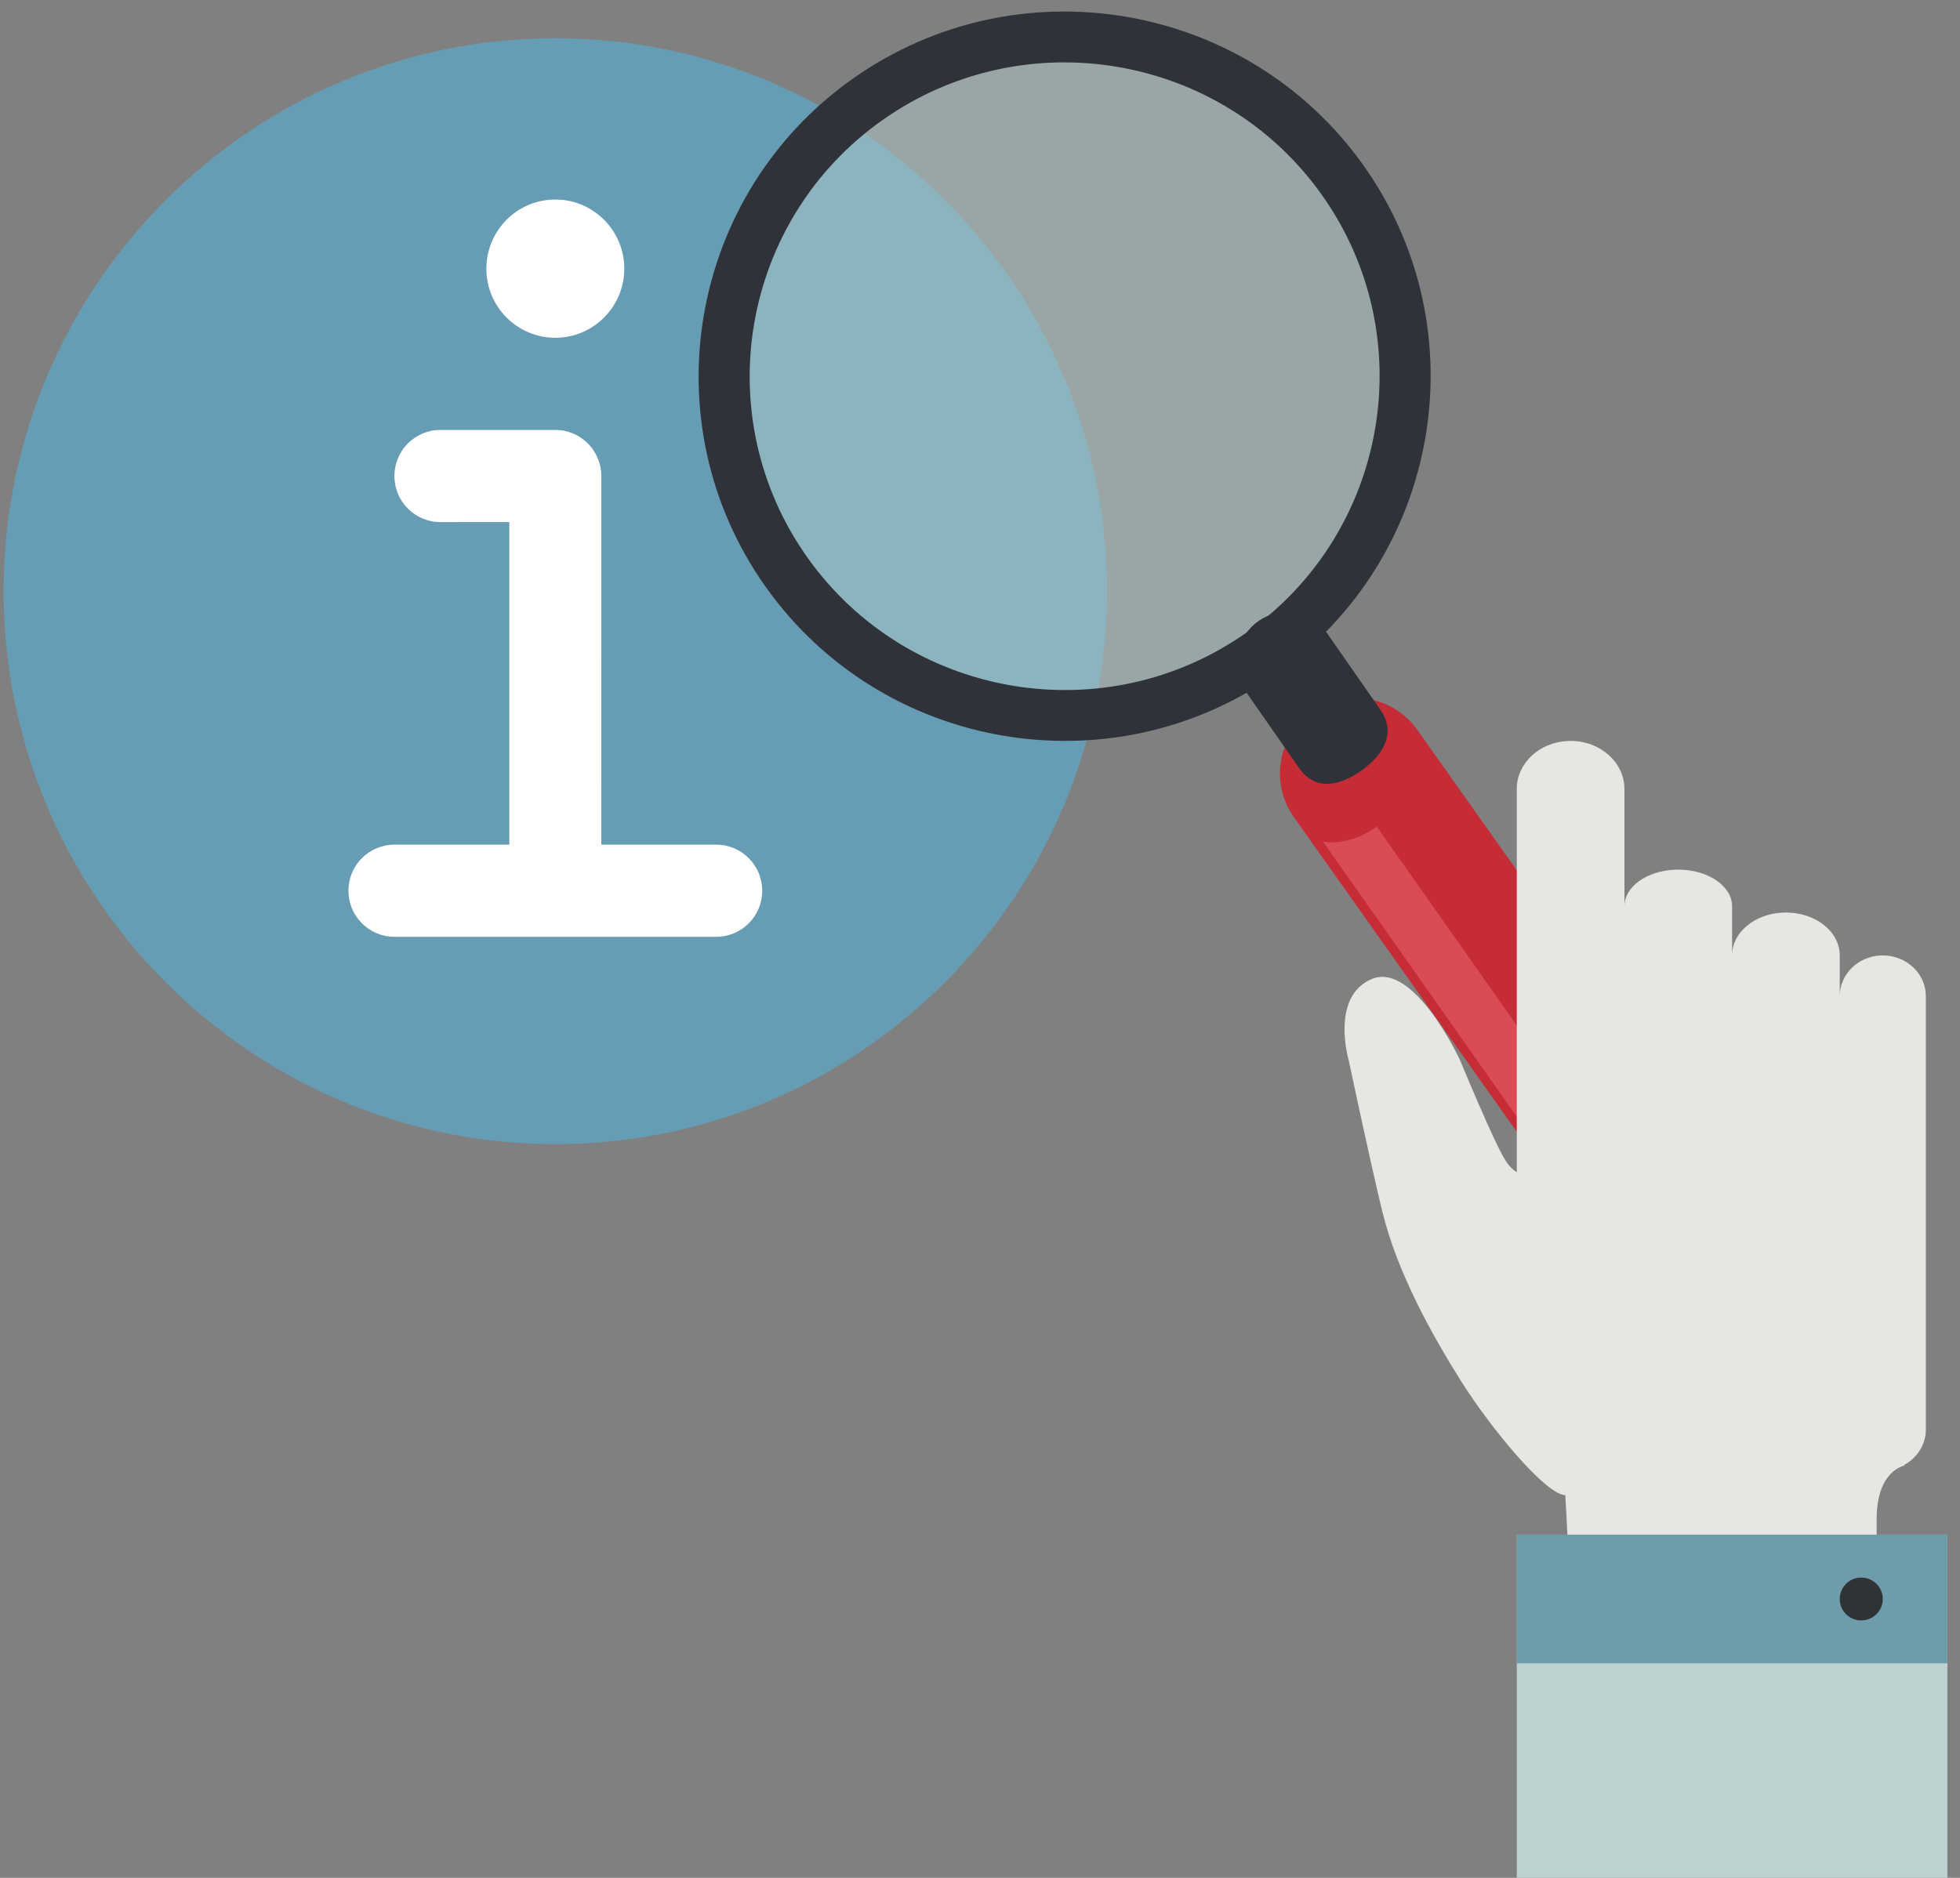 <?xml version="1.0" encoding="UTF-8"?>
<svg width="120px" height="115px" viewBox="0 0 120 115" version="1.1" xmlns="http://www.w3.org/2000/svg" xmlns:xlink="http://www.w3.org/1999/xlink">
    <rect x="0" y="0" width="120" height="115" fill="#808080" stroke="none"/>
    <!-- Generator: Sketch 61.2 (89653) - https://sketch.com -->
    <title>Kunnskapsbanken</title>
    <desc>Created with Sketch.</desc>
    <g id="Bestille-tolketjeneste" stroke="none" stroke-width="1" fill="none" fill-rule="evenodd">
        <g id="Lenkepaneler-Copy-19" transform="translate(-915, -413)">
            <g id="Kunnskapsbanken" transform="translate(909, 394)">
                <g id="dokumenter/-informasjon" transform="translate(2, 3)">
                    <path d="M38,18.342 C19.372,18.342 4.222,33.531 4.222,52.205 C4.222,70.88 19.372,86.068 38,86.068 C56.625,86.068 71.778,70.88 71.778,52.205 C71.778,33.531 56.625,18.342 38,18.342 Z" id="Shape" fill="#669DB4"></path>
                    <path d="M28.148,73.37 C26.594,73.37 25.333,72.106 25.333,70.548 C25.333,68.989 26.594,67.726 28.148,67.726 L35.184,67.725 L35.184,47.972 L30.963,47.973 C29.408,47.973 28.148,46.709 28.148,45.151 C28.148,43.592 29.408,42.329 30.963,42.329 L38,42.329 L38,42.329 C39.555,42.329 40.815,43.592 40.815,45.151 L40.814,67.725 L47.852,67.726 C49.406,67.726 50.667,68.989 50.667,70.548 C50.667,72.106 49.406,73.37 47.852,73.37 L28.148,73.37 Z M38,28.219 C40.326,28.219 42.222,30.116 42.222,32.452 C42.222,34.793 40.326,36.685 38,36.685 C35.665,36.685 33.778,34.793 33.778,32.452 C33.778,30.116 35.665,28.219 38,28.219 Z" id="Combined-Shape" fill="#FFFFFF"></path>
                </g>
                <g id="gjenstander/-ovenfra/-hånd/-søk" stroke-width="1">
                    <g id="Group" transform="translate(48.773, 19.706)">
                        <path d="M38.553,10.959 C44.856,19.845 42.739,32.142 33.823,38.423 C24.905,44.705 12.568,42.594 6.265,33.708 C-0.039,24.822 2.081,12.525 10.997,6.243 C19.913,-0.038 32.251,2.073 38.553,10.959 Z" id="Fill-95" fill="#B1CAC9" opacity="0.503"></path>
                        <path d="M58.679,72.721 C56.588,74.195 53.7,73.698 52.223,71.614 L36.441,49.33 C34.965,47.246 35.46,44.361 37.549,42.887 C39.638,41.413 42.527,41.91 44.003,43.994 L59.787,66.278 C61.262,68.362 60.768,71.247 58.679,72.721" id="Fill-97" fill="#C52C35"></path>
                        <path d="M11.274,6.635 C2.588,12.754 0.518,24.777 6.657,33.432 C12.796,42.087 24.858,44.151 33.544,38.033 C42.23,31.913 44.3,19.891 38.162,11.235 C32.023,2.58 19.96,0.515 11.274,6.635 M35.348,40.576 C25.256,47.686 11.24,45.29 4.103,35.23 C-3.031,25.171 -0.624,11.202 9.47,4.091 C19.563,-3.02 33.578,-0.623 40.715,9.436 C47.849,19.496 45.442,33.465 35.348,40.576" id="Fill-99" fill="#2F3238"></path>
                        <path d="M40.594,46.471 C39.22,47.457 37.735,47.726 36.763,46.33 L33.514,41.665 C32.541,40.267 32.87,38.338 34.244,37.352 C35.619,36.366 37.519,36.697 38.492,38.093 L41.74,42.758 C42.712,44.154 41.968,45.485 40.594,46.471" id="Fill-101" fill="#2F3238"></path>
                        <path d="M38.227,50.838 L53.759,72.885 C54.272,73.614 55.275,73.787 56.001,73.272 C56.728,72.756 56.899,71.75 56.386,71.02 L41.523,49.922 C40.29,50.762 39.13,50.985 38.227,50.838" id="Fill-103" fill="#D94C56"></path>
                        <path d="M53.386,44.667 C55.207,44.667 56.682,45.985 56.682,47.607 L56.682,54.791 C56.682,53.6 58.05,52.624 59.776,52.553 L59.977,52.549 C61.796,52.549 63.273,53.554 63.273,54.791 L63.273,57.798 C63.273,56.4 64.644,55.261 66.375,55.181 L66.569,55.176 C68.389,55.176 69.864,56.348 69.864,57.798 L69.864,60.299 C69.864,58.974 70.955,57.89 72.332,57.809 L72.499,57.804 C73.957,57.804 75.136,58.921 75.136,60.299 L75.136,86.838 C75.136,87.765 74.604,88.573 73.812,89.003 L73.818,89.049 C73.818,89.049 72.124,89.333 72.124,92.324 L72.124,92.324 L72.124,95.902 L53.334,95.902 L53.063,90.854 C51.878,90.854 48.486,86.738 46.71,83.922 C44.933,81.098 42.785,77.27 41.864,73.507 C41.134,70.53 39.816,64.289 39.816,64.289 C39.816,64.289 38.632,60.332 41.215,59.248 C43.802,58.165 46.601,64.181 46.601,64.181 C46.601,64.181 48.702,69.277 49.401,70.364 C49.641,70.734 49.88,70.953 50.091,71.08 L50.091,47.607 C50.091,46.041 51.466,44.758 53.199,44.671 L53.386,44.667 Z" id="Combined-Shape" fill="#E7E6E2"></path>
                        <polygon id="Fill-115" fill="#BDD1D0" points="50.091 114.294 76.455 114.294 76.455 93.275 50.091 93.275"></polygon>
                        <polygon id="Fill-117" fill="#6E9DAA" points="50.091 101.157 76.455 101.157 76.455 93.275 50.091 93.275"></polygon>
                        <path d="M72.5,97.216 C72.5,96.49 71.909,95.902 71.18,95.902 C70.453,95.902 69.864,96.49 69.864,97.216 C69.864,97.94 70.453,98.529 71.18,98.529 C71.909,98.529 72.5,97.94 72.5,97.216" id="Fill-118" fill="#2F3237"></path>
                        <path d="" id="Path-10" stroke="#979797" fill-rule="nonzero"></path>
                    </g>
                </g>
            </g>
        </g>
    </g>
</svg>